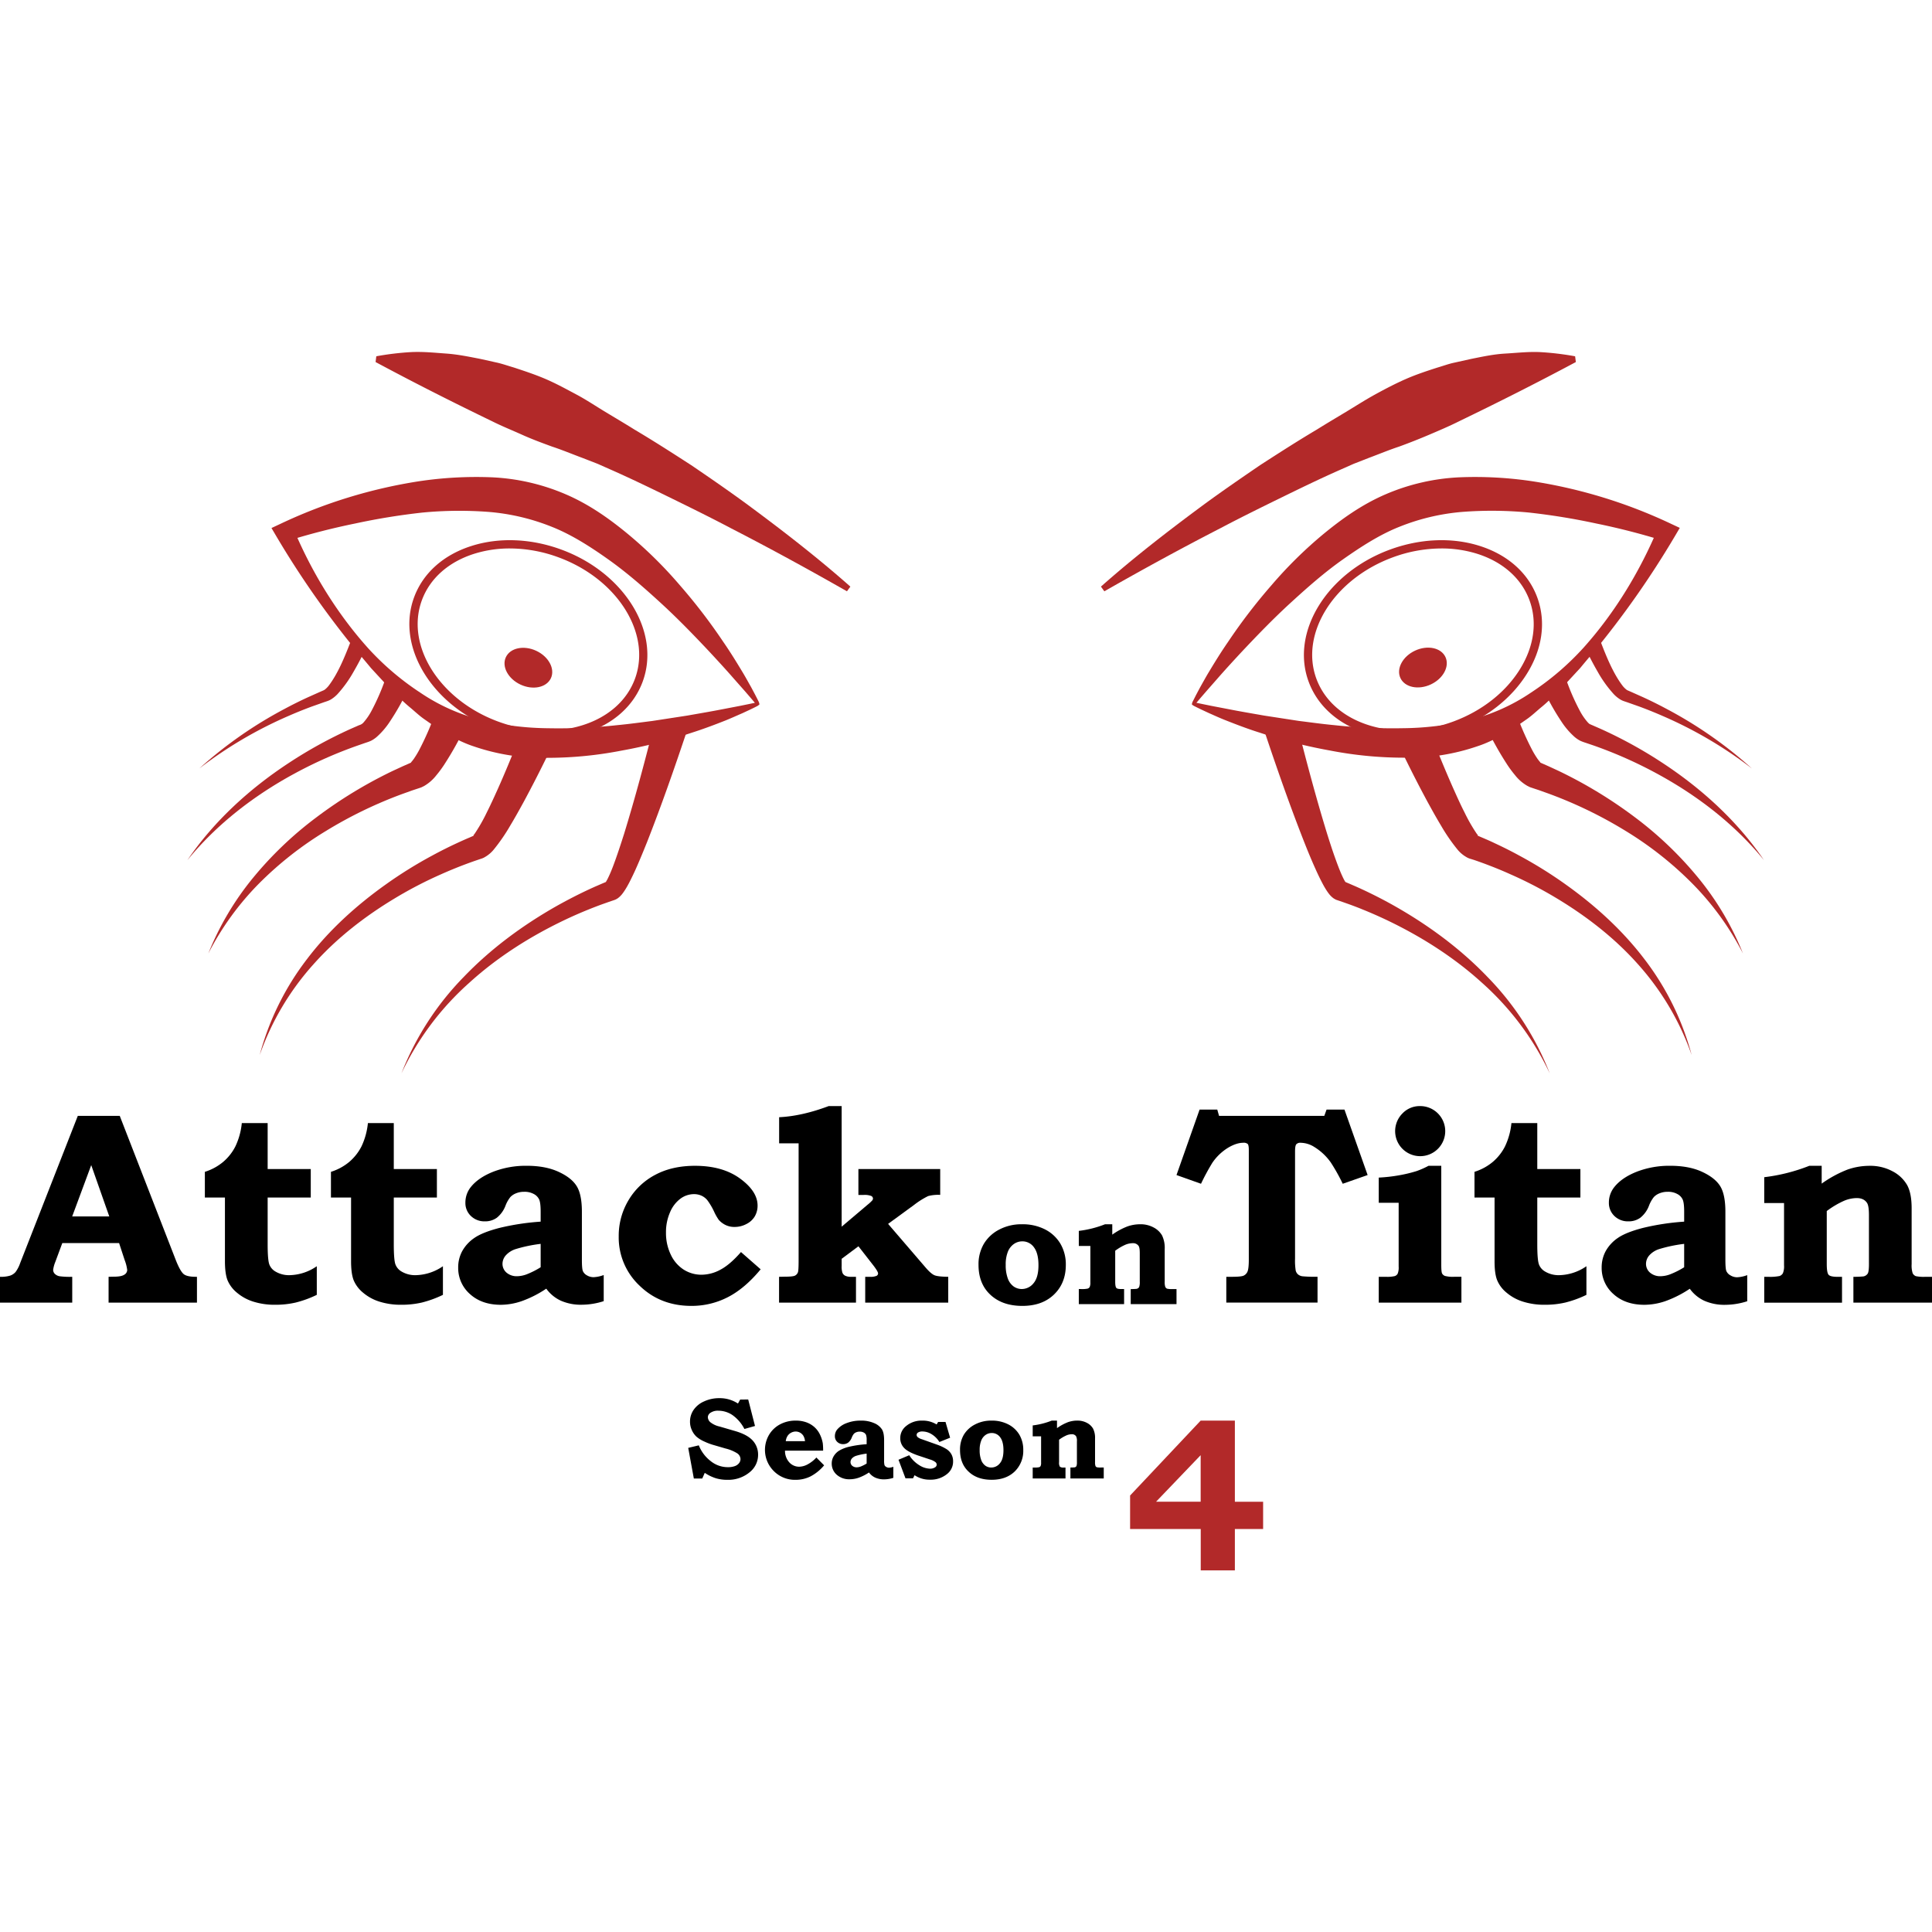<svg xmlns="http://www.w3.org/2000/svg" viewBox="0 0 1080 1080"><defs><style>.cls-1{fill:#fff;}.cls-2{fill:#b22929;}</style></defs><title>snk_1</title><g id="Calque_2" data-name="Calque 2"><g id="Calque_2-2" data-name="Calque 2"><rect class="cls-1" width="1080" height="1080"/></g><g id="Calque_1-2" data-name="Calque 1"><path class="cls-2" d="M424.54,393.77a5.86,5.86,0,0,1-1.68,1.16l-1.13.57-2.27,1.11-4.58,2.13c-3.09,1.32-6.16,2.74-9.3,4-6.25,2.47-12.57,4.85-19,6.89a284,284,0,0,1-39.33,10,216.34,216.34,0,0,1-40.89,4,119,119,0,0,1-41.55-6.41c-6.85-2.23-13.1-5.77-19.2-9.3l-8.59-6c-2.84-2-5.34-4.43-8-6.62s-5.11-4.59-7.54-7-4.94-4.71-7.13-7.3l-6.89-7.46c-2.16-2.6-4.31-5.2-6.53-7.73a510.41,510.41,0,0,1-46.49-66.09l-2.68-4.55,5.41-2.53A281.44,281.44,0,0,1,234,269.06a215.51,215.51,0,0,1,41-2.24,118.06,118.06,0,0,1,41.23,9.49c13.16,5.64,24.51,13.73,35,22.4A239.12,239.12,0,0,1,380,327.1a314.57,314.57,0,0,1,24.3,31.68c3.77,5.45,7.26,11.09,10.67,16.76,1.72,2.82,3.29,5.74,4.93,8.61l2.33,4.39,1.13,2.21.56,1.11A5.39,5.39,0,0,1,424.54,393.77Zm-1.75-.6c-.38-.14-.55,0-.69-.15l-.79-.93-1.59-1.88-3.21-3.72L410,379.12c-4.29-4.92-8.71-9.71-13.13-14.48-8.89-9.47-17.9-18.77-27.36-27.45s-19.07-17.09-29.31-24.36-20.74-14-31.83-18.38a120.83,120.83,0,0,0-34.87-8.26,217.35,217.35,0,0,0-37.38.34,371.43,371.43,0,0,0-37.71,6.14,383.75,383.75,0,0,0-37.26,9.56l2.73-7.07c10,24,24,47.12,41.47,66.7a152.06,152.06,0,0,0,29.69,25.4,106.84,106.84,0,0,0,34.29,15.26,164,164,0,0,0,37.21,4.57,303.06,303.06,0,0,0,38.66-1.74c6.48-.61,13-1.52,19.47-2.33l19.51-3c6.49-1.15,13-2.24,19.53-3.52l9.8-1.88,4.91-1,2.44-.51,1.24-.24C422.25,392.85,422.4,393.06,422.79,393.17Z"/><path class="cls-2" d="M305.74,413a83.66,83.66,0,0,1-28.92-5.3c-35.23-13-55.57-46.12-45.34-73.81,5-13.52,16.38-23.71,32.09-28.7,15.49-4.93,33.37-4.19,50.34,2.07,35.22,13,55.56,46.12,45.34,73.81-5,13.52-16.39,23.71-32.09,28.71A70.86,70.86,0,0,1,305.74,413ZM285,306.59a66.05,66.05,0,0,0-20,3c-14.31,4.55-24.66,13.75-29.15,25.9-9.34,25.29,9.77,55.74,42.6,67.86,16,5.9,32.81,6.62,47.34,2,14.31-4.55,24.66-13.74,29.15-25.89,9.34-25.3-9.78-55.74-42.61-67.86A79,79,0,0,0,285,306.59Z"/><ellipse class="cls-2" cx="295.36" cy="373.21" rx="10.42" ry="13.89" transform="translate(-167.72 483.13) rotate(-64.99)"/><path class="cls-2" d="M668,393.17c.39-.11.54-.32.67-.32l1.23.24,2.45.51,4.9,1,9.8,1.88c6.51,1.28,13,2.37,19.53,3.52l19.51,3c6.51.81,13,1.72,19.47,2.33a303.14,303.14,0,0,0,38.66,1.74,164,164,0,0,0,37.21-4.57,107,107,0,0,0,34.3-15.26,152,152,0,0,0,29.68-25.4c17.51-19.58,31.45-42.73,41.47-66.7l2.73,7.07a383.75,383.75,0,0,0-37.26-9.56,371.43,371.43,0,0,0-37.71-6.14,217.35,217.35,0,0,0-37.38-.34,120.83,120.83,0,0,0-34.87,8.26c-11.09,4.38-21.6,11.18-31.83,18.38s-19.86,15.7-29.31,24.36-18.47,18-27.36,27.45c-4.42,4.77-8.83,9.56-13.13,14.48l-6.47,7.37-3.22,3.72-1.59,1.88-.79.93C668.55,393.2,668.39,393,668,393.17Zm-1.75.6a5.39,5.39,0,0,1,.64-1.91l.57-1.11,1.12-2.21,2.33-4.39c1.64-2.87,3.21-5.79,4.93-8.61,3.41-5.67,6.9-11.31,10.68-16.76a313,313,0,0,1,24.29-31.68,239.12,239.12,0,0,1,28.78-28.39c10.51-8.67,21.86-16.76,35-22.4a118.06,118.06,0,0,1,41.23-9.49,215.51,215.51,0,0,1,41,2.24,281.44,281.44,0,0,1,76.78,23.5l5.41,2.53-2.68,4.55a510.41,510.41,0,0,1-46.49,66.09c-2.22,2.53-4.37,5.13-6.52,7.73l-6.9,7.46c-2.19,2.59-4.71,4.89-7.13,7.3s-4.86,4.81-7.54,7-5.16,4.61-8,6.62l-8.6,6c-6.1,3.53-12.34,7.07-19.2,9.3a118.93,118.93,0,0,1-41.55,6.41,216.34,216.34,0,0,1-40.89-4,284,284,0,0,1-39.33-10c-6.42-2-12.74-4.42-19-6.89-3.14-1.22-6.21-2.64-9.3-4l-4.58-2.13-2.27-1.11-1.13-.57A5.86,5.86,0,0,1,666.25,393.77Z"/><path class="cls-2" d="M785.05,413a70.86,70.86,0,0,1-21.42-3.22c-15.7-5-27.1-15.19-32.09-28.71-10.23-27.69,10.12-60.8,45.35-73.81,17-6.26,34.83-7,50.33-2.07,15.71,5,27.1,15.19,32.09,28.7s3,28.68-5.73,42.68C845,390.38,830.94,401.44,814,407.7A83.7,83.7,0,0,1,785.05,413Zm20.76-106.41a79,79,0,0,0-27.32,5c-32.83,12.12-51.94,42.56-42.61,67.86,4.49,12.15,14.84,21.34,29.16,25.9,14.52,4.61,31.33,3.9,47.33-2s29.24-16.29,37.28-29.24c7.92-12.75,9.81-26.47,5.32-38.62s-14.84-21.35-29.15-25.9A66.05,66.05,0,0,0,805.81,306.59Z"/><ellipse class="cls-2" cx="795.43" cy="373.21" rx="13.89" ry="10.42" transform="translate(-83.2 371.23) rotate(-25.01)"/><path class="cls-2" d="M383.56,409.9c-6.86,20.46-13.92,40.68-21.85,60.83-2,5-4.06,10-6.31,15.07-1.13,2.51-2.32,5-3.64,7.56-.68,1.28-1.38,2.56-2.22,3.9-.43.67-.86,1.34-1.44,2.1a12.71,12.71,0,0,1-2.56,2.63,8.14,8.14,0,0,1-1.52.89c-.56.25-.46.17-.72.28l-1,.34-1.88.64-3.7,1.31c-2.45.89-4.9,1.83-7.33,2.81q-7.29,2.92-14.4,6.33c-18.93,9.1-36.92,20.5-52.57,34.71a158.25,158.25,0,0,0-38,50.69,160.64,160.64,0,0,1,34.83-53.89c15-15.64,32.65-28.67,51.55-39.43q7.11-4,14.47-7.6c2.45-1.19,4.93-2.35,7.43-3.46l3.76-1.63,1.87-.79.88-.37s.47-.19.2-.1a3,3,0,0,0-.66.36c-.4.3-.08,0,.1-.34s.47-.79.72-1.27c.51-1,1-2.08,1.5-3.21,1-2.28,1.9-4.69,2.78-7.13,1.76-4.88,3.39-9.9,5-14.94,6.22-20.21,11.71-40.88,16.9-61.44Z"/><path class="cls-2" d="M306.61,421.18c-4.45,9.16-9,18.07-13.81,27-2.44,4.45-4.89,8.89-7.56,13.31a102.27,102.27,0,0,1-9.21,13.4,17.8,17.8,0,0,1-4.78,4.1,9.3,9.3,0,0,1-2.48,1.11l-1.8.61c-2.31.78-4.59,1.6-6.86,2.45-4.54,1.71-9,3.54-13.48,5.54a227.89,227.89,0,0,0-25.95,13.48c-16.72,10.06-32.39,22.18-45.47,36.89a150.22,150.22,0,0,0-30.05,50.75,152.64,152.64,0,0,1,26.47-53.7c12.24-16.12,27.44-29.91,44-41.69a241.32,241.32,0,0,1,25.9-16.12q6.72-3.66,13.68-6.89c2.32-1.08,4.65-2.13,7-3.13l1.69-.73c.47-.2,1.41-.57.86-.51-.15-.12-.55.49-.14-.07l.73-.94a94.61,94.61,0,0,0,6.74-11.82c2.16-4.29,4.19-8.75,6.2-13.21,4-8.95,7.78-18.12,11.35-27.2Z"/><path class="cls-2" d="M260.55,405.37a181,181,0,0,1-12.5,22.48,63.59,63.59,0,0,1-4.17,5.58,23.77,23.77,0,0,1-6.89,6l-1.45.71-.8.28-1.53.51-2.81.93-5.57,2a240.56,240.56,0,0,0-42.7,20.7A196,196,0,0,0,144.68,494a158.41,158.41,0,0,0-28.22,39A160.69,160.69,0,0,1,141.22,491a202.88,202.88,0,0,1,35.69-34.13A252.26,252.26,0,0,1,219.42,431l5.69-2.63L228,427.1l1.31-.58c.2-.1.49-.21.6-.28a.21.21,0,0,0-.12-.05c-.3.24.28-.41.53-.65.42-.61.83-1,1.28-1.74a48.9,48.9,0,0,0,2.68-4.45,162.39,162.39,0,0,0,9.16-21Z"/><path class="cls-2" d="M228.07,385.36a136.63,136.63,0,0,1-10.12,18,42.61,42.61,0,0,1-7.42,8.64,16.71,16.71,0,0,1-3.07,2.07,23.75,23.75,0,0,1-3,1.12L200,416.74a241.93,241.93,0,0,0-35.16,15.58c-22.62,12.23-43.54,28.23-60.08,48.5,14.72-21.62,34.53-39.77,56.62-54.28a248.74,248.74,0,0,1,34.86-19.18l4.57-2a4.75,4.75,0,0,0,2.45-1.55,33.71,33.71,0,0,0,4.56-6.73,124.4,124.4,0,0,0,7.41-16.94Z"/><path class="cls-2" d="M204.57,362.24c-2.14,4.6-4.4,8.92-6.92,13.26a67.84,67.84,0,0,1-9,12.53,18.75,18.75,0,0,1-3.43,2.83,10.92,10.92,0,0,1-2.24,1.06l-1.75.59-6.77,2.39q-6.73,2.48-13.33,5.38a233.52,233.52,0,0,0-49.69,29.29,235.19,235.19,0,0,1,47.73-33.34q6.45-3.47,13.14-6.53l6.71-3,1.64-.71a3.75,3.75,0,0,0,1-.57,13.26,13.26,0,0,0,2-2c5.24-6.86,9-16.11,12.33-24.72Z"/><path class="cls-2" d="M725,404.75c5.19,20.56,10.68,41.23,16.9,61.44,1.57,5,3.2,10.06,5,14.94.88,2.44,1.8,4.85,2.78,7.13.49,1.13,1,2.23,1.5,3.21.25.48.51.95.72,1.27s.5.64.11.34a3.13,3.13,0,0,0-.67-.36c-.27-.09.16.07.2.1l.88.37,1.87.79,3.76,1.63c2.5,1.11,5,2.27,7.43,3.46q7.37,3.57,14.47,7.6c18.9,10.76,36.56,23.79,51.55,39.43A160.48,160.48,0,0,1,866.31,600a158.37,158.37,0,0,0-37.94-50.69c-15.66-14.21-33.65-25.61-52.58-34.71q-7.11-3.39-14.4-6.33c-2.43-1-4.88-1.92-7.33-2.81l-3.7-1.31-1.88-.64-1-.34c-.26-.11-.16,0-.72-.28a8.14,8.14,0,0,1-1.52-.89,12.71,12.71,0,0,1-2.56-2.63c-.58-.76-1-1.43-1.44-2.1-.84-1.34-1.54-2.62-2.21-3.9-1.33-2.54-2.51-5.05-3.64-7.56-2.26-5-4.32-10-6.32-15.07-7.93-20.15-15-40.37-21.85-60.83Z"/><path class="cls-2" d="M801.17,413.81c3.57,9.08,7.38,18.25,11.35,27.2,2,4.46,4,8.92,6.2,13.21A94.61,94.61,0,0,0,825.46,466l.73.94c.41.56,0-.05-.14.07-.55-.06.39.31.86.51l1.69.73c2.35,1,4.68,2,7,3.13q7,3.24,13.68,6.89a241.32,241.32,0,0,1,25.9,16.12c16.54,11.78,31.74,25.57,44,41.69a152.64,152.64,0,0,1,26.47,53.7,150.22,150.22,0,0,0-30-50.75c-13.07-14.71-28.75-26.83-45.47-36.89a227.89,227.89,0,0,0-26-13.48c-4.43-2-8.94-3.83-13.48-5.54q-3.4-1.28-6.85-2.45L822,480.1a9.44,9.44,0,0,1-2.48-1.11,17.8,17.8,0,0,1-4.78-4.1,102.27,102.27,0,0,1-9.21-13.4c-2.67-4.42-5.12-8.86-7.56-13.31-4.82-8.93-9.36-17.84-13.81-27Z"/><path class="cls-2" d="M847.38,398.34a163.78,163.78,0,0,0,9.16,21,48.9,48.9,0,0,0,2.68,4.45c.45.73.86,1.13,1.28,1.74.25.24.83.89.53.65a.24.24,0,0,0-.12.05c.12.07.41.18.6.28l1.32.58,2.86,1.26,5.68,2.63a252.26,252.26,0,0,1,42.51,25.84A202.88,202.88,0,0,1,949.57,491,160.69,160.69,0,0,1,974.33,533a158.41,158.41,0,0,0-28.22-39,196,196,0,0,0-37.45-29.56,240.23,240.23,0,0,0-42.7-20.7l-5.57-2-2.81-.93-1.52-.51-.81-.28-1.44-.71a23.7,23.7,0,0,1-6.9-6,63.59,63.59,0,0,1-4.17-5.58,181,181,0,0,1-12.5-22.48Z"/><path class="cls-2" d="M875.59,380.13A124.4,124.4,0,0,0,883,397.07a33.3,33.3,0,0,0,4.57,6.73c.93.88.54.75,2.44,1.55l4.57,2a248.74,248.74,0,0,1,34.86,19.18c22.09,14.51,41.9,32.66,56.62,54.28-16.54-20.27-37.46-36.27-60.08-48.5a241.93,241.93,0,0,0-35.16-15.58l-4.54-1.54a23.75,23.75,0,0,1-2.95-1.12,16.71,16.71,0,0,1-3.07-2.07,42.61,42.61,0,0,1-7.42-8.64,136.63,136.63,0,0,1-10.12-18Z"/><path class="cls-2" d="M894.79,358.74c3.29,8.61,7.09,17.86,12.33,24.72a13.26,13.26,0,0,0,2,2,3.75,3.75,0,0,0,1,.57l1.64.71,6.72,3q6.67,3.06,13.13,6.53a235.19,235.19,0,0,1,47.73,33.34,233.27,233.27,0,0,0-49.69-29.29q-6.58-2.89-13.33-5.38l-6.77-2.39-1.75-.59a10.92,10.92,0,0,1-2.24-1.06,18.75,18.75,0,0,1-3.43-2.83,67.84,67.84,0,0,1-9-12.53c-2.51-4.34-4.77-8.66-6.92-13.26Z"/><path class="cls-2" d="M615.43,327.92c18.64-16.52,38.32-31.69,58.38-46.49,10.06-7.34,20.34-14.4,30.66-21.45,10.49-6.78,21-13.54,31.8-19.94,5.31-3.33,10.73-6.52,16.13-9.78s10.72-6.69,16.28-9.74,11.19-6,17-8.56,11.89-4.57,18-6.53c3.08-.89,6-2,9.2-2.68l9.44-2.1c6.32-1.26,12.55-2.63,19.12-3s12.91-1.13,19.49-.82a158.66,158.66,0,0,1,19.57,2.34l.41,3.22C858,214.63,837,225.17,815.34,235.64c-5.37,2.68-10.84,5-16.36,7.35s-11.11,4.56-16.78,6.63c-5.74,1.89-11.35,4.24-17.05,6.36l-8.49,3.32-8.35,3.7c-11.13,4.94-22.11,10.28-33.1,15.66s-22,10.81-32.87,16.55c-21.86,11.24-43.53,23.08-65,35.33Z"/><path class="cls-2" d="M473.45,330.54c-21.47-12.25-43.14-24.09-65-35.33-10.86-5.74-21.87-11.16-32.87-16.55s-22-10.72-33.1-15.66l-8.35-3.7L325.64,256c-5.7-2.12-11.31-4.47-17.05-6.36-5.67-2.07-11.31-4.16-16.78-6.63s-11-4.67-16.36-7.35c-21.64-10.47-42.61-21-65.5-33.28l.41-3.22a158.66,158.66,0,0,1,19.57-2.34c6.58-.31,13,.36,19.49.82s12.8,1.77,19.12,3l9.44,2.1c3.15.73,6.12,1.79,9.2,2.68,6.06,2,12.14,4,18,6.53s11.39,5.57,17,8.56S333,227,338.39,230.26s10.82,6.45,16.13,9.78c10.79,6.4,21.32,13.16,31.8,19.94,10.32,7,20.6,14.11,30.66,21.45,20.06,14.8,39.74,30,58.38,46.49Z"/><path d="M43.49,623.78H66.94l31.33,80.61q2.55,6.43,4.53,7.93c1.32,1,3.76,1.48,7.3,1.42v14.45H60.7V713.74l3-.07q4.11,0,5.76-1.09a3.13,3.13,0,0,0,1.65-2.65,23,23,0,0,0-1.42-5.54l-3.12-9.51H34.83l-3.92,10.56a18.14,18.14,0,0,0-1.2,4.41,3.18,3.18,0,0,0,.87,2.17,5,5,0,0,0,2.8,1.42,44.15,44.15,0,0,0,7,.3v14.45H0V713.74a17.53,17.53,0,0,0,5.69-.67,7,7,0,0,0,3-2,18.51,18.51,0,0,0,2.58-5ZM40.35,680H61.09L51,651.31Z"/><path d="M149.62,627.82v25.67h24.1v15.94h-24.1v26.05q0,8.84.94,11.35a7.74,7.74,0,0,0,3.48,4,14.73,14.73,0,0,0,7.71,2,27.71,27.71,0,0,0,15.34-5v16a60.54,60.54,0,0,1-11.79,4.3,49.64,49.64,0,0,1-11.41,1.24,39.56,39.56,0,0,1-12.32-1.76,26.34,26.34,0,0,1-9.13-5,18.1,18.1,0,0,1-5.24-6.92q-1.45-3.68-1.46-10.63V669.43H114.52V655.06a29.68,29.68,0,0,0,10.25-5.57,27.83,27.83,0,0,0,6.85-8.72,39.28,39.28,0,0,0,3.55-12.95Z"/><path d="M220.13,627.82v25.67h24.1v15.94h-24.1v26.05q0,8.84.93,11.35a7.83,7.83,0,0,0,3.48,4,14.78,14.78,0,0,0,7.71,2,27.72,27.72,0,0,0,15.35-5v16a61,61,0,0,1-11.79,4.3,49.72,49.72,0,0,1-11.42,1.24,39.49,39.49,0,0,1-12.31-1.76,26.25,26.25,0,0,1-9.13-5,18,18,0,0,1-5.24-6.92q-1.46-3.68-1.46-10.63V669.43H185V655.06a29.73,29.73,0,0,0,10.26-5.57,28.12,28.12,0,0,0,6.85-8.72,39.53,39.53,0,0,0,3.55-12.95Z"/><path d="M302.23,682.91v-5.54q0-4.93-.82-6.81a6.65,6.65,0,0,0-3-3.1,10.62,10.62,0,0,0-5.39-1.24,11.74,11.74,0,0,0-4.49.82,8.87,8.87,0,0,0-3.22,2.1,18.13,18.13,0,0,0-2.77,4.94,15.76,15.76,0,0,1-4.83,6.66,11.08,11.08,0,0,1-6.62,2,10.79,10.79,0,0,1-7.86-3,9.94,9.94,0,0,1-3.07-7.41,13.81,13.81,0,0,1,3.14-8.9q4.2-5.18,12.5-8.46a50.56,50.56,0,0,1,18.72-3.29q10.39,0,17.7,3.36t10.18,8.06c1.92,3.11,2.88,7.87,2.88,14.25v26.79c0,3.3.17,5.4.52,6.32a5,5,0,0,0,2.25,2.44,7.19,7.19,0,0,0,3.81,1.05,18.58,18.58,0,0,0,5.62-1.2v14.6a40.49,40.49,0,0,1-12.2,2,27.8,27.8,0,0,1-11.75-2.25,20.77,20.77,0,0,1-8.16-6.73,61.89,61.89,0,0,1-13.59,6.92A36.85,36.85,0,0,1,280,729.39q-10.69,0-17.29-6a19.34,19.34,0,0,1-6.58-14.85,18.94,18.94,0,0,1,2.28-9.21,21.56,21.56,0,0,1,6.81-7.34q4.53-3.13,14-5.58A136.55,136.55,0,0,1,302.23,682.91Zm0,12.42a80.92,80.92,0,0,0-13.84,2.88,12.52,12.52,0,0,0-5.77,3.68,7.23,7.23,0,0,0-1.72,4.52,6.44,6.44,0,0,0,2.25,5,8.72,8.72,0,0,0,6.06,2,16,16,0,0,0,5.73-1.27,46.12,46.12,0,0,0,7.29-3.74Z"/><path d="M414.21,699.9l11,9.65q-8.83,10.69-18.34,15.57A44.07,44.07,0,0,1,386.51,730q-17.36,0-29-11.31a36.92,36.92,0,0,1-11.64-27.54A38.64,38.64,0,0,1,351.3,671a37.73,37.73,0,0,1,14.89-14.22q9.48-5.09,22.34-5.09,15.42,0,25.19,7.14t9.77,15.09a11.85,11.85,0,0,1-1.54,6,11.21,11.21,0,0,1-4.68,4.3,14,14,0,0,1-6.66,1.65,11.23,11.23,0,0,1-5.09-1.12,12.09,12.09,0,0,1-3.74-2.85,29.2,29.2,0,0,1-2.62-4.64,36.37,36.37,0,0,0-3.82-6.43,9.36,9.36,0,0,0-3.21-2.44,10.17,10.17,0,0,0-4.27-.86,12.76,12.76,0,0,0-7.45,2.51,18.11,18.11,0,0,0-5.84,7.6A27.49,27.49,0,0,0,372.29,689a27.84,27.84,0,0,0,2.7,12.4,19.91,19.91,0,0,0,7.22,8.34,18.46,18.46,0,0,0,10,2.84,22.27,22.27,0,0,0,10.55-2.84Q408.08,706.93,414.21,699.9Z"/><path d="M470.49,618.31v67.41l14.37-12.17a23,23,0,0,0,2.73-2.5A1.87,1.87,0,0,0,488,670a1.66,1.66,0,0,0-1-1.46,10.42,10.42,0,0,0-4.31-.56h-2.84V653.49h45.73v14.45a22.31,22.31,0,0,0-6.74.67,45.63,45.63,0,0,0-7.86,4.94l-14.53,10.61,20.67,24.05c2.1,2.49,3.81,4,5.13,4.6s3.93.88,7.82.93v14.45H483.66V713.74h2.59a8.48,8.48,0,0,0,3.7-.52,1.55,1.55,0,0,0,.9-1.35q0-1-2.4-4.19l-8.58-11-9.38,7v4a10.86,10.86,0,0,0,.45,3.85,3.35,3.35,0,0,0,1.54,1.62,7.48,7.48,0,0,0,3.4.59h2.62v14.45h-43V713.74c1.49,0,2.64-.07,3.44-.07,2.8,0,4.59-.19,5.39-.56a3.35,3.35,0,0,0,1.72-1.91q.38-1,.38-6.51V639.12H435.54V624.53q12.72-.6,27.69-6.22Z"/><path d="M571.27,684.37a27.42,27.42,0,0,1,13,2.92,21.1,21.1,0,0,1,8.53,8,22.78,22.78,0,0,1,3,11.81q0,10.2-6.63,16.57T571.44,730q-11.3,0-18-6.41Q547,717.47,547,707.05A22.56,22.56,0,0,1,550,695.27a21.37,21.37,0,0,1,8.53-7.91A26.56,26.56,0,0,1,571.27,684.37Zm.17,9.55a8.15,8.15,0,0,0-4.67,1.48,9.61,9.61,0,0,0-3.38,4.36,19.21,19.21,0,0,0-1.19,7.33,21.16,21.16,0,0,0,1.17,7.59,9.45,9.45,0,0,0,3.25,4.45,7.81,7.81,0,0,0,4.56,1.44,8.37,8.37,0,0,0,6.59-3.26q2.75-3.24,2.74-10.09,0-6.63-2.55-10A7.87,7.87,0,0,0,571.44,693.92Z"/><path d="M621.77,684.37v5.8a37.86,37.86,0,0,1,8.44-4.58,21.54,21.54,0,0,1,7.18-1.22,15.23,15.23,0,0,1,7.47,1.78,11.62,11.62,0,0,1,4.74,4.47,16,16,0,0,1,1.48,7.62v18.14a8.41,8.41,0,0,0,.32,3,2.05,2.05,0,0,0,1,1,12,12,0,0,0,3.14.22h2.14v8.42h-25.6v-8.42a30.72,30.72,0,0,0,3.27-.13,2.09,2.09,0,0,0,1.44-1,8.16,8.16,0,0,0,.35-3v-16c0-2-.22-3.39-.66-4a3.73,3.73,0,0,0-3.31-1.52,10.94,10.94,0,0,0-4,.83,28.47,28.47,0,0,0-5.76,3.39v17.28c0,1.89.21,3,.62,3.49s1.39.65,2.94.65h1.41v8.42H603.06v-8.42h1.27a15.28,15.28,0,0,0,3.72-.26,2,2,0,0,0,1.1-.92,6,6,0,0,0,.37-2.56V696.49h-6.46v-8.42a58.67,58.67,0,0,0,14.67-3.7Z"/><path d="M670.58,620.26h9.88l1,3.52h58.83l1.27-3.52h10l12.95,36.6-13.92,4.87a105.3,105.3,0,0,0-6.67-11.91,31.44,31.44,0,0,0-9.13-8.6,14.62,14.62,0,0,0-7.71-2.4,3,3,0,0,0-2.47.86c-.45.57-.67,1.89-.67,3.93v60a35.16,35.16,0,0,0,.37,6.66,4.28,4.28,0,0,0,1.29,2.13,4.84,4.84,0,0,0,2.48,1.05,74.5,74.5,0,0,0,8.43.26v14.45h-51V713.74h3.09c3.41,0,5.6-.21,6.55-.63a4.32,4.32,0,0,0,2.19-2.24c.49-1.08.75-3.32.75-6.71V642.79c0-1.74-.21-2.85-.6-3.29a3.46,3.46,0,0,0-2.55-.68q-3.88,0-8.68,2.92a29,29,0,0,0-8.53,8.23,126.29,126.29,0,0,0-6.36,11.76l-13.7-4.87Z"/><path d="M805.68,651.7V707q0,4,.45,4.86a3,3,0,0,0,1.61,1.39,17.17,17.17,0,0,0,5.2.48h4v14.45H770.73V713.74h4a17.87,17.87,0,0,0,5-.41,2.91,2.91,0,0,0,1.6-1.38,9.26,9.26,0,0,0,.53-3.89V672.35H770.73V658.28A89.75,89.75,0,0,0,782.07,657a77.78,77.78,0,0,0,9.69-2.32,46.21,46.21,0,0,0,6.81-3Zm-12.12-33.39A14,14,0,1,1,784,622.4,13.23,13.23,0,0,1,793.56,618.31Z"/><path d="M859.35,627.82v25.67h24.1v15.94h-24.1v26.05q0,8.84.94,11.35a7.74,7.74,0,0,0,3.48,4,14.72,14.72,0,0,0,7.7,2,27.69,27.69,0,0,0,15.35-5v16a60.37,60.37,0,0,1-11.8,4.3,49.42,49.42,0,0,1-11.4,1.24,39.45,39.45,0,0,1-12.31-1.76,26.16,26.16,0,0,1-9.13-5,17.81,17.81,0,0,1-5.24-6.92c-1-2.45-1.47-6-1.47-10.63V669.43H824.25V655.06a29.77,29.77,0,0,0,10.25-5.57,27.8,27.8,0,0,0,6.84-8.72,39,39,0,0,0,3.56-12.95Z"/><path d="M941.46,682.91v-5.54q0-4.93-.83-6.81a6.65,6.65,0,0,0-3-3.1,10.56,10.56,0,0,0-5.39-1.24,11.77,11.77,0,0,0-4.49.82,8.87,8.87,0,0,0-3.22,2.1,18.13,18.13,0,0,0-2.77,4.94,15.59,15.59,0,0,1-4.83,6.66,11,11,0,0,1-6.62,2,10.76,10.76,0,0,1-7.86-3,10,10,0,0,1-3.07-7.41,13.76,13.76,0,0,1,3.15-8.9q4.19-5.18,12.5-8.46a50.47,50.47,0,0,1,18.71-3.29q10.41,0,17.7,3.36t10.18,8.06c1.92,3.11,2.88,7.87,2.88,14.25v26.79c0,3.3.17,5.4.52,6.32a5.1,5.1,0,0,0,2.25,2.44A7.17,7.17,0,0,0,971.1,714a18.47,18.47,0,0,0,5.61-1.2v14.6a40.49,40.49,0,0,1-12.2,2,27.83,27.83,0,0,1-11.75-2.25,20.77,20.77,0,0,1-8.16-6.73A61.89,61.89,0,0,1,931,727.33a36.79,36.79,0,0,1-11.78,2.06q-10.69,0-17.29-6a19.29,19.29,0,0,1-6.59-14.85,18.94,18.94,0,0,1,2.28-9.21,21.6,21.6,0,0,1,6.82-7.34q4.53-3.13,14-5.58A136.68,136.68,0,0,1,941.46,682.91Zm0,12.42a80.86,80.86,0,0,0-13.85,2.88,12.48,12.48,0,0,0-5.76,3.68,7.23,7.23,0,0,0-1.72,4.52,6.43,6.43,0,0,0,2.24,5,8.72,8.72,0,0,0,6.06,2,15.93,15.93,0,0,0,5.72-1.27,45.81,45.81,0,0,0,7.31-3.74Z"/><path d="M1018.33,651.7v9.95a65.28,65.28,0,0,1,14.47-7.86,37.21,37.21,0,0,1,12.32-2.09,26.2,26.2,0,0,1,12.83,3.06,20,20,0,0,1,8.13,7.67q2.55,4.62,2.54,13.07v31.13a14.44,14.44,0,0,0,.56,5.09,3.46,3.46,0,0,0,1.76,1.65,21.11,21.11,0,0,0,5.39.37H1080v14.45h-43.94V713.74a54,54,0,0,0,5.62-.22,3.65,3.65,0,0,0,2.47-1.72c.39-.79.6-2.51.6-5.16V679.22c0-3.53-.38-5.83-1.13-6.87-1.19-1.74-3.09-2.62-5.68-2.62a18.89,18.89,0,0,0-6.89,1.43,49.49,49.49,0,0,0-9.88,5.82v29.66q0,4.86,1.06,6c.7.75,2.38,1.12,5.06,1.12h2.41v14.45H986.22V713.74h2.17a26.5,26.5,0,0,0,6.39-.44,3.45,3.45,0,0,0,1.88-1.58,10.13,10.13,0,0,0,.63-4.4V672.5H986.22V658.06a100.9,100.9,0,0,0,25.17-6.36Z"/><path d="M418.25,782.32l3.8,14.81-5.92,1.68a21.61,21.61,0,0,0-6.66-7.76,14.17,14.17,0,0,0-7.94-2.46,7.27,7.27,0,0,0-4.28,1.11,3.09,3.09,0,0,0-1.56,2.47,3.92,3.92,0,0,0,1.42,2.88,12.62,12.62,0,0,0,5.13,2.38l8.48,2.47q7,2,10.06,5.38a11.57,11.57,0,0,1,3,7.89,12.36,12.36,0,0,1-4.56,9.69,18.73,18.73,0,0,1-12.66,4.37,22,22,0,0,1-6.45-.9,23.83,23.83,0,0,1-6.14-3l-1.4,3.16h-4.71l-3.14-17.12,5.92-1.42a20.64,20.64,0,0,0,6.51,8.71,15.21,15.21,0,0,0,9.7,3.5,11.15,11.15,0,0,0,3.94-.6,5.11,5.11,0,0,0,2.36-1.68,3.71,3.71,0,0,0,.79-2.21,4,4,0,0,0-1.84-3.26,22.17,22.17,0,0,0-6.52-2.69l-7.38-2.15a34.75,34.75,0,0,1-4.54-1.78,17.27,17.27,0,0,1-4.4-2.74,11.31,11.31,0,0,1-2.54-3.66,11.17,11.17,0,0,1-1-4.7,11.52,11.52,0,0,1,1.95-6.47,13.72,13.72,0,0,1,5.86-4.8,20,20,0,0,1,8.65-1.84,18.66,18.66,0,0,1,10.35,3l1.24-2.22Z"/><path d="M456.36,814.76l4.33,4.37a25,25,0,0,1-7.61,6.19,18.57,18.57,0,0,1-8.37,1.91,16.55,16.55,0,0,1-12.15-4.89,16.68,16.68,0,0,1-2.72-20.16,15.62,15.62,0,0,1,6.14-5.92,18.32,18.32,0,0,1,8.89-2.13,17.23,17.23,0,0,1,5.76.91,13.91,13.91,0,0,1,4.54,2.63,13.27,13.27,0,0,1,3.14,4.13,18.55,18.55,0,0,1,1.63,5,32.79,32.79,0,0,1,.19,4.11H438.82a9.5,9.5,0,0,0,2.36,6.51,7.38,7.38,0,0,0,5.62,2.48,10.27,10.27,0,0,0,4.62-1.28A18.62,18.62,0,0,0,456.36,814.76ZM450,805.62a7.14,7.14,0,0,0-.91-3,5.08,5.08,0,0,0-4.27-2.39,5.43,5.43,0,0,0-2.57.66,5.36,5.36,0,0,0-2,1.8,6.85,6.85,0,0,0-1,2.92Z"/><path d="M484.46,807.33V805a8.19,8.19,0,0,0-.34-2.88,2.9,2.9,0,0,0-1.27-1.31,4.52,4.52,0,0,0-2.28-.52,4.84,4.84,0,0,0-1.9.35,3.77,3.77,0,0,0-1.36.88,7.7,7.7,0,0,0-1.17,2.09,6.65,6.65,0,0,1-2,2.82,4.67,4.67,0,0,1-2.8.85A4.6,4.6,0,0,1,468,806a4.23,4.23,0,0,1-1.29-3.14A5.78,5.78,0,0,1,468,799.1a12.58,12.58,0,0,1,5.28-3.58,21.28,21.28,0,0,1,7.91-1.39,17.78,17.78,0,0,1,7.49,1.42A9.52,9.52,0,0,1,493,799c.82,1.31,1.22,3.32,1.22,6v11.33a10.06,10.06,0,0,0,.22,2.68,2.2,2.2,0,0,0,.95,1,3.13,3.13,0,0,0,1.62.44,7.78,7.78,0,0,0,2.37-.51v6.18a17.29,17.29,0,0,1-5.16.85,11.88,11.88,0,0,1-5-1,8.77,8.77,0,0,1-3.45-2.85,26.23,26.23,0,0,1-5.74,2.93,15.57,15.57,0,0,1-5,.87,10.42,10.42,0,0,1-7.31-2.55,8.19,8.19,0,0,1-2.78-6.28,8,8,0,0,1,1-3.89,9.3,9.3,0,0,1,2.88-3.11,19.32,19.32,0,0,1,5.92-2.36A57.88,57.88,0,0,1,484.46,807.33Zm0,5.25a33.65,33.65,0,0,0-5.85,1.22,5.33,5.33,0,0,0-2.44,1.55,3.11,3.11,0,0,0-.73,1.91,2.74,2.74,0,0,0,.95,2.12,3.71,3.71,0,0,0,2.57.86,6.8,6.8,0,0,0,2.42-.54,20.59,20.59,0,0,0,3.08-1.58Z"/><path d="M524.41,794.89h4.14l2.57,8.8-6,2.4a13,13,0,0,0-4.28-4.32,9.86,9.86,0,0,0-5.12-1.57,4.44,4.44,0,0,0-2.5.57,1.64,1.64,0,0,0-.82,1.36,1.71,1.71,0,0,0,.59,1.24,7,7,0,0,0,2.42,1.2l8.7,3.1a26.61,26.61,0,0,1,4.43,2.06,8.46,8.46,0,0,1,3.18,3,8,8,0,0,1,1.06,4.19,8.75,8.75,0,0,1-3.29,7,14.44,14.44,0,0,1-9.62,3.23,14.91,14.91,0,0,1-8.61-2.5l-.88,1.74h-4.21l-3.9-10.38,6-2.53a17.41,17.41,0,0,0,5.54,5.53,11.9,11.9,0,0,0,6.05,2,5,5,0,0,0,2.88-.79,1.82,1.82,0,0,0,.89-1.49,2,2,0,0,0-.7-1.39,9.5,9.5,0,0,0-3.07-1.49L513,813.56c-3.78-1.33-6.34-2.75-7.7-4.26a7.7,7.7,0,0,1-2.05-5.36,8.48,8.48,0,0,1,3.2-6.71,13.37,13.37,0,0,1,9-3.1,14.89,14.89,0,0,1,8.13,2.15Z"/><path d="M554.22,794.13a19.85,19.85,0,0,1,9.43,2.12,15.29,15.29,0,0,1,6.19,5.77,16.56,16.56,0,0,1,2.17,8.57,16,16,0,0,1-4.81,12q-4.82,4.62-12.85,4.62-8.21,0-13-4.65-4.68-4.43-4.69-12a16.39,16.39,0,0,1,2.14-8.55A15.51,15.51,0,0,1,545,796.3,19.28,19.28,0,0,1,554.22,794.13Zm.13,6.93a6,6,0,0,0-3.39,1.07,6.91,6.91,0,0,0-2.45,3.17,13.92,13.92,0,0,0-.87,5.32,15.2,15.2,0,0,0,.85,5.5,6.78,6.78,0,0,0,2.36,3.23,5.64,5.64,0,0,0,3.31,1,6.08,6.08,0,0,0,4.78-2.36q2-2.35,2-7.33,0-4.8-1.85-7.23A5.72,5.72,0,0,0,554.35,801.06Z"/><path d="M590.87,794.13v4.21A27.9,27.9,0,0,1,597,795a15.69,15.69,0,0,1,5.2-.88,11.12,11.12,0,0,1,5.43,1.29,8.38,8.38,0,0,1,3.43,3.25,11.54,11.54,0,0,1,1.08,5.52v13.17a5.93,5.93,0,0,0,.24,2.15,1.45,1.45,0,0,0,.74.7,9.33,9.33,0,0,0,2.28.15H617v6.11H598.37v-6.11a23.8,23.8,0,0,0,2.38-.09,1.56,1.56,0,0,0,1-.73,5.83,5.83,0,0,0,.25-2.18V805.77a5.69,5.69,0,0,0-.47-2.91,2.74,2.74,0,0,0-2.41-1.11,7.91,7.91,0,0,0-2.91.61,21.13,21.13,0,0,0-4.18,2.46v12.54a4.32,4.32,0,0,0,.45,2.53,3.16,3.16,0,0,0,2.14.47h1v6.11H577.29v-6.11h.92a10.82,10.82,0,0,0,2.71-.19,1.39,1.39,0,0,0,.79-.66,4.25,4.25,0,0,0,.27-1.86V802.93h-4.69v-6.11a42.69,42.69,0,0,0,10.64-2.69Z"/><path class="cls-2" d="M671.18,794.13H690.3v45.36h15.79v15.25H690.3v23.1H671.22v-23.1H631.73V836Zm0,19.32-24.91,26h24.91Z"/></g></g></svg>